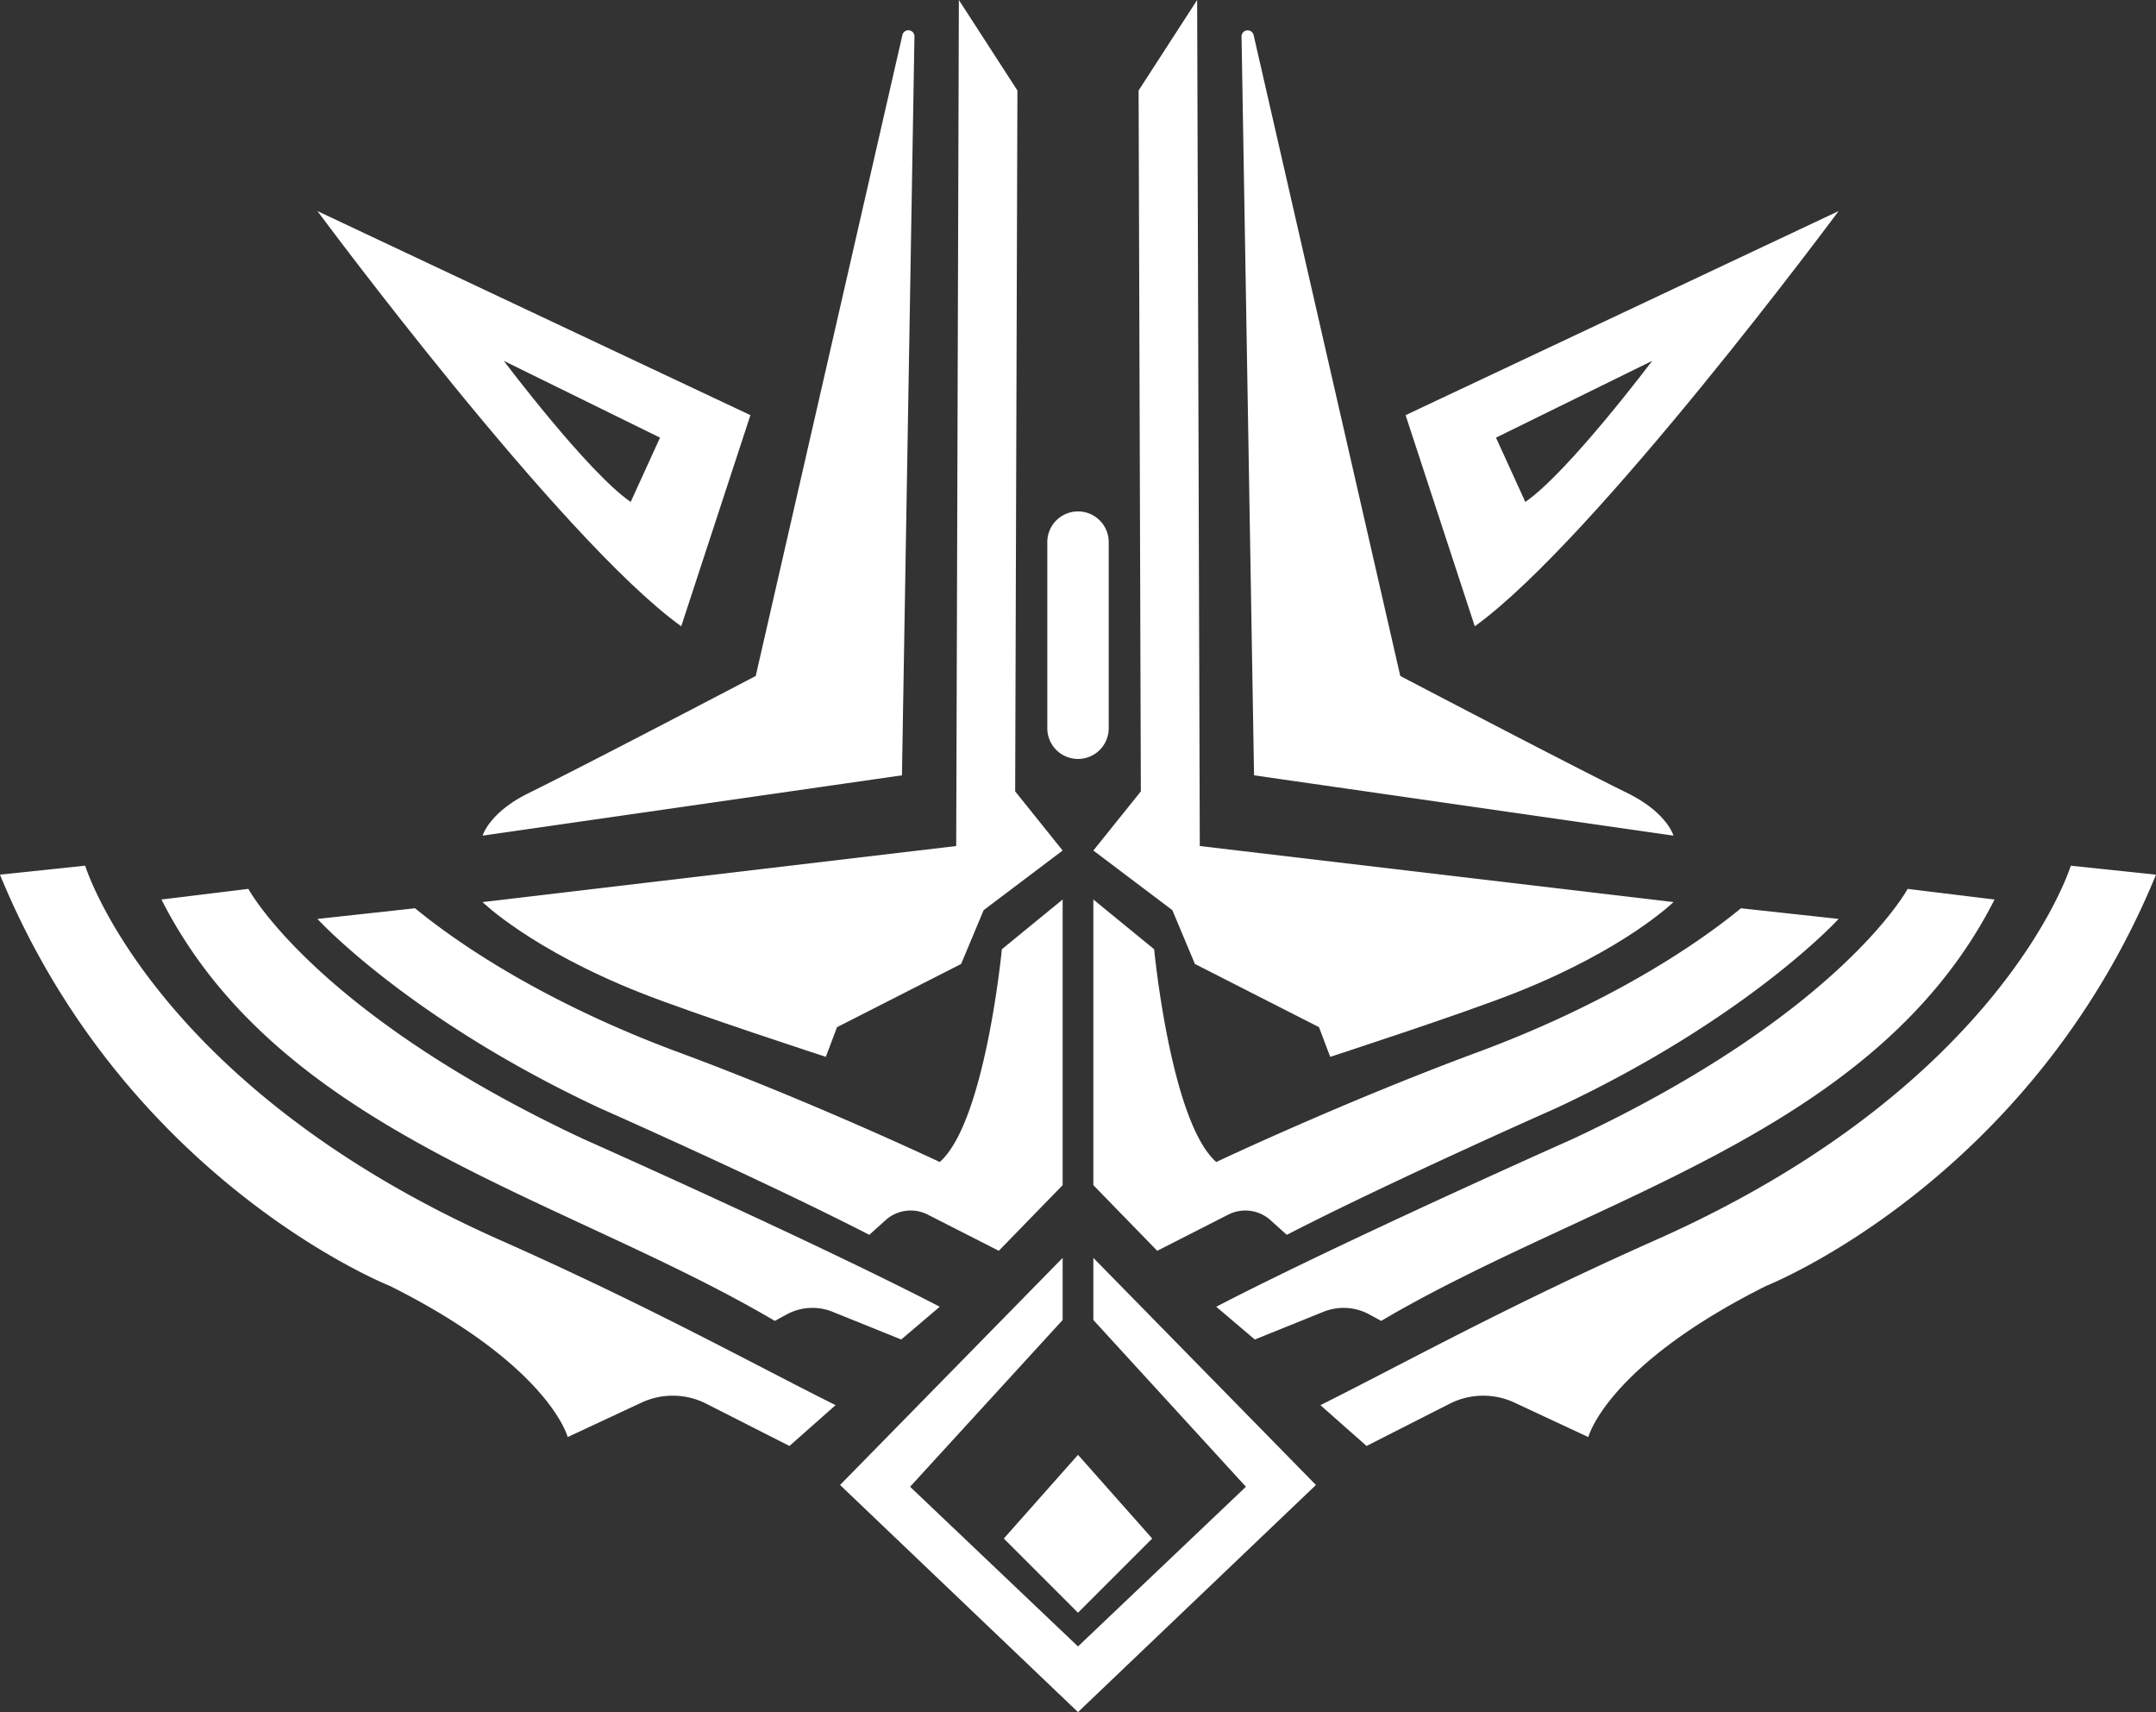 <svg xmlns="http://www.w3.org/2000/svg" viewBox="0 0 961.56 763.52"><rect x="0" y="0" width="961.56" height="763.52" fill="#333333" stroke="none"/><defs><style>.cls-1{fill:#fff;}</style></defs><g id="Layer_2" data-name="Layer 2"><g id="_1" data-name="1"><path class="cls-1" d="M427.65,0l26.11,40.35-1,312.57,21.17,26.38L438.7,405.89l-10.05,24-55.34,28.18-5,13.24s-58.91-19.15-82.89-28.67c-48.85-19.38-70.21-40.35-70.21-40.35l211.25-25Z"/><path class="cls-1" d="M480.78,228.07h0a13.69,13.69,0,0,0-13.69,13.69v83a13.69,13.69,0,0,0,13.69,13.7h0Z"/><path class="cls-1" d="M473.93,401.14l-27.11,22.18s-7.39,77.08-27.71,94.88c0,0-56.57-26.75-116.26-48.85-51.38-19-91.64-42.93-117.75-64.3l-43.52,4.75s40.4,44.35,125.85,84.33c0,0,73.41,32.44,120.26,56.55l7.27-6.54a16.76,16.76,0,0,1,18.82-2.47l31.67,16.13,28.48-29.27Z"/><path class="cls-1" d="M419.13,582.75l-17.2,14.61L371.31,585a24,24,0,0,0-20.47,1.19l-5.27,2.87C250.81,533.27,125,505.58,72,401.14l38.77-4.74S140.58,452,260.31,508C260.31,508,362.25,553.3,419.13,582.75Z"/><path class="cls-1" d="M372.66,626.64l-20.57,18.2L315,626a33,33,0,0,0-28.93-.48l-32.89,15.35s-8.12-31.81-79.33-67.42c0,0-117.68-46.51-173.86-183.39l38-4S68,484.22,223.12,553.05C289.69,582.6,334.68,607.65,372.66,626.64Z"/><polygon class="cls-1" points="473.93 560.97 473.93 588.66 405.89 663.03 480.78 734.24 480.78 763.52 374.66 662.24 473.93 560.97"/><polygon class="cls-1" points="480.78 719.21 447.69 686.12 480.78 648.79 480.78 719.21"/><path class="cls-1" d="M337.05,301.45l65.41-285.8a2.72,2.72,0,0,1,5.38.53l-5.58,329.58-187,26.9s2.77-10.23,20.57-19C263.09,340.23,337.05,301.45,337.05,301.45Z"/><path class="cls-1" d="M141.58,94.13S250,240.53,303.82,279.3l30.86-94.16Zm139.7,129.71c-19.2-13.21-56.58-62.91-56.58-62.91l69.66,34.24Z"/><path class="cls-1" d="M533.92,0,507.81,40.35l1,312.57L487.63,379.3l35.23,26.59,10.06,24,55.34,28.18,5,13.24s58.9-19.15,82.89-28.67c48.84-19.38,70.2-40.35,70.2-40.35l-211.25-25Z"/><path class="cls-1" d="M480.78,228.07h0a13.69,13.69,0,0,1,13.7,13.69v83a13.7,13.7,0,0,1-13.7,13.7h0Z"/><path class="cls-1" d="M487.63,401.14l27.11,22.18s7.39,77.08,27.71,94.88c0,0,56.57-26.75,116.27-48.85,51.37-19,91.63-42.93,117.74-64.3L820,409.8s-40.39,44.35-125.85,84.33c0,0-73.41,32.44-120.26,56.55l-7.26-6.54a16.76,16.76,0,0,0-18.82-2.47L516.11,557.8l-28.48-29.27Z"/><path class="cls-1" d="M542.43,582.75l17.2,14.61L590.26,585a24,24,0,0,1,20.47,1.19l5.26,2.87c94.76-55.78,220.56-83.47,273.57-187.91l-38.77-4.74S821,452,701.26,508C701.26,508,599.31,553.3,542.43,582.75Z"/><path class="cls-1" d="M588.9,626.64l20.58,18.2L646.56,626a33,33,0,0,1,28.92-.48l32.9,15.35s8.12-31.81,79.33-67.42c0,0,117.68-46.51,173.85-183.39l-38-4s-30.07,98.11-185.15,166.94C671.87,582.6,626.88,607.65,588.9,626.64Z"/><polygon class="cls-1" points="487.63 560.97 487.63 588.66 555.67 663.03 480.78 734.24 480.78 763.52 586.9 662.24 487.63 560.97"/><polygon class="cls-1" points="480.78 719.21 513.88 686.12 480.78 648.79 480.78 719.21"/><path class="cls-1" d="M624.51,301.45l-65.4-285.8a2.73,2.73,0,0,0-5.39.53l5.58,329.58,187.05,26.9s-2.76-10.23-20.57-19C698.47,340.23,624.51,301.45,624.51,301.45Z"/><path class="cls-1" d="M820,94.13S711.54,240.53,657.74,279.3l-30.86-94.16ZM680.28,223.84c19.2-13.21,56.58-62.91,56.58-62.91L667.2,195.17Z"/></g></g></svg>